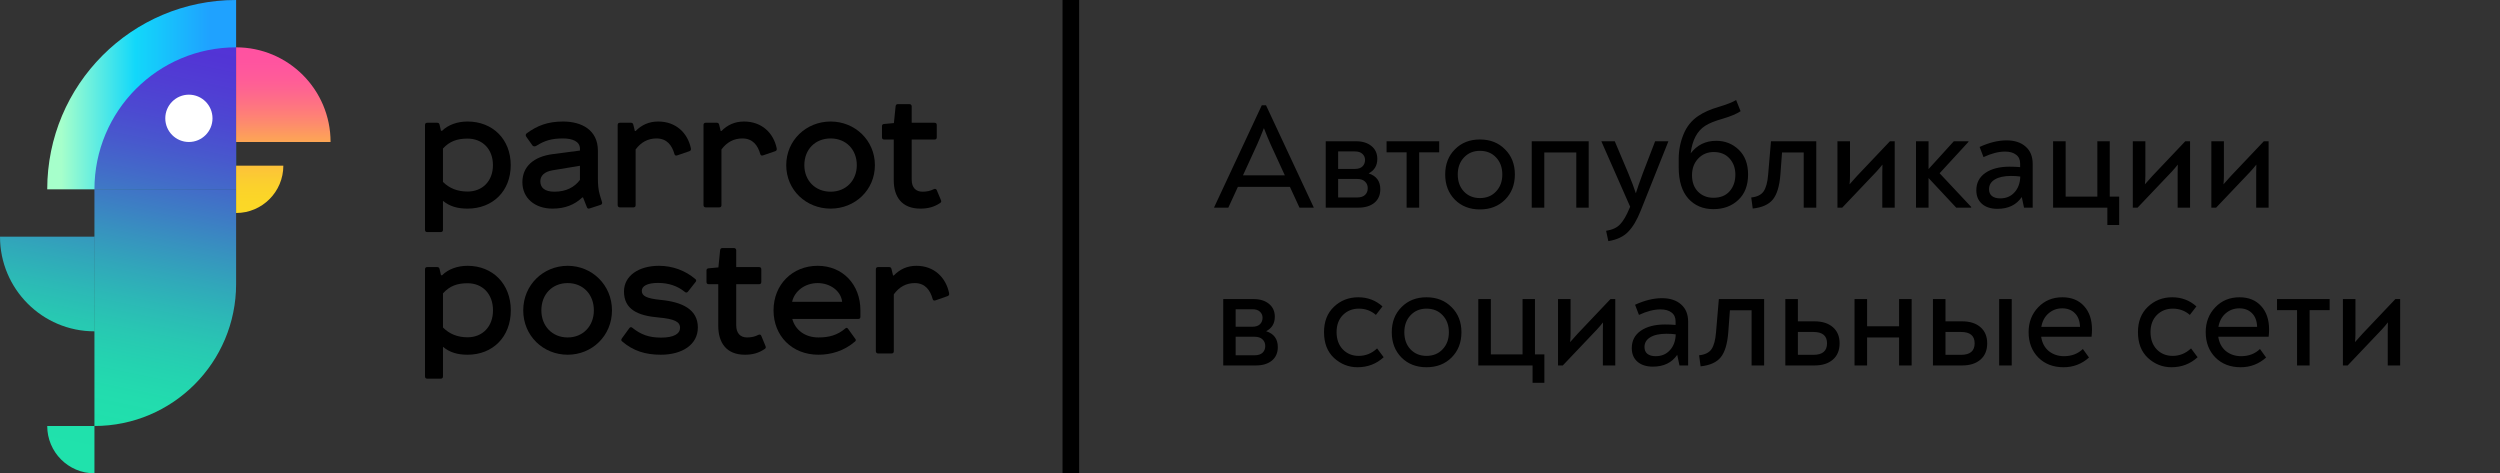 <svg width="301" height="57" viewBox="0 0 301 57" fill="none" xmlns="http://www.w3.org/2000/svg">
<rect x="0" y="0" width="301" height="57" fill="#333333" stroke="none"/>
<path d="M152.426 12.67L158.168 24.964V25H156.458L155.306 22.498H149.042L147.89 25H146.18V24.964L151.922 12.67H152.426ZM152.174 15.424C151.85 16.252 151.58 16.906 151.364 17.386L149.654 21.112H154.694L152.984 17.386C152.756 16.882 152.486 16.228 152.174 15.424ZM164.784 20.878C165.72 21.178 166.188 21.814 166.188 22.786C166.188 23.482 165.948 24.028 165.468 24.424C164.988 24.808 164.352 25 163.56 25H159.618V17.008H163.272C164.04 17.008 164.658 17.2 165.126 17.584C165.594 17.968 165.828 18.484 165.828 19.132C165.828 19.936 165.48 20.518 164.784 20.878ZM163.128 18.232H161.112V20.338H163.128C163.536 20.338 163.842 20.236 164.046 20.032C164.25 19.828 164.352 19.57 164.352 19.258C164.352 18.97 164.25 18.73 164.046 18.538C163.842 18.334 163.536 18.232 163.128 18.232ZM163.38 23.776C163.812 23.776 164.136 23.674 164.352 23.47C164.568 23.266 164.676 22.996 164.676 22.66C164.676 22.336 164.568 22.072 164.352 21.868C164.136 21.652 163.812 21.544 163.38 21.544H161.112V23.776H163.38ZM169.356 25V18.34H166.944V17.008H173.28V18.34H170.868V25H169.356ZM178.178 25.216C176.954 25.216 175.952 24.826 175.172 24.046C174.392 23.254 174.002 22.24 174.002 21.004C174.002 19.768 174.392 18.76 175.172 17.98C175.952 17.188 176.954 16.792 178.178 16.792C179.414 16.792 180.422 17.188 181.202 17.98C181.994 18.76 182.39 19.768 182.39 21.004C182.39 22.24 181.994 23.254 181.202 24.046C180.422 24.826 179.414 25.216 178.178 25.216ZM178.178 23.848C178.982 23.848 179.63 23.584 180.122 23.056C180.626 22.528 180.878 21.844 180.878 21.004C180.878 20.164 180.626 19.48 180.122 18.952C179.63 18.424 178.982 18.16 178.178 18.16C177.398 18.16 176.756 18.43 176.252 18.97C175.76 19.498 175.514 20.176 175.514 21.004C175.514 21.844 175.76 22.528 176.252 23.056C176.756 23.584 177.398 23.848 178.178 23.848ZM184.421 25V17.008H191.279V25H189.785V18.358H185.933V25H184.421ZM199.278 17.008H200.862V17.044L197.55 25.342C197.094 26.494 196.584 27.352 196.02 27.916C195.468 28.492 194.676 28.864 193.644 29.032L193.374 27.79C194.142 27.67 194.712 27.4 195.084 26.98C195.468 26.572 195.834 25.942 196.182 25.09L196.272 24.892L192.816 17.044V17.008H194.418L196.038 20.842C196.446 21.826 196.752 22.636 196.956 23.272C197.088 22.828 197.37 22.018 197.802 20.842L199.278 17.008ZM206.634 16.954C207.702 16.954 208.608 17.314 209.352 18.034C210.096 18.754 210.468 19.744 210.468 21.004C210.468 22.324 210.072 23.35 209.28 24.082C208.5 24.814 207.504 25.18 206.292 25.18C205.044 25.18 204.036 24.754 203.268 23.902C202.5 23.038 202.116 21.784 202.116 20.14V19.132C202.116 18.1 202.308 17.116 202.692 16.18C203.076 15.232 203.676 14.488 204.492 13.948C205.128 13.516 205.944 13.156 206.94 12.868C207.936 12.568 208.632 12.292 209.028 12.04L209.568 13.39C209.076 13.714 208.362 14.014 207.426 14.29C206.49 14.554 205.788 14.836 205.32 15.136C204.336 15.76 203.748 16.87 203.556 18.466C204.324 17.458 205.35 16.954 206.634 16.954ZM206.292 23.812C207.132 23.812 207.78 23.554 208.236 23.038C208.704 22.51 208.938 21.838 208.938 21.022C208.938 20.242 208.704 19.594 208.236 19.078C207.768 18.562 207.132 18.304 206.328 18.304C205.584 18.304 204.96 18.568 204.456 19.096C203.964 19.624 203.718 20.29 203.718 21.094C203.718 21.922 203.958 22.582 204.438 23.074C204.93 23.566 205.548 23.812 206.292 23.812ZM211.029 25.108L210.849 23.776C211.557 23.704 212.055 23.458 212.343 23.038C212.631 22.606 212.811 21.94 212.883 21.04L213.225 17.008H218.679V25H217.167V18.358H214.557L214.359 21.022C214.251 22.402 213.951 23.398 213.459 24.01C212.967 24.622 212.157 24.988 211.029 25.108ZM227.547 17.008H228.123V25H226.629V20.716C226.629 20.32 226.635 20.02 226.647 19.816C226.431 20.092 226.185 20.38 225.909 20.68L221.805 25H221.229V17.008H222.741V21.148C222.741 21.508 222.723 21.856 222.687 22.192C222.975 21.856 223.275 21.52 223.587 21.184L227.547 17.008ZM233.53 20.86L237.328 24.91V25H235.528L232.198 21.436V25H230.686V17.008H232.198V20.356L235.24 17.008H237.004V17.08L233.53 20.86ZM241.586 16.9C242.558 16.9 243.326 17.152 243.89 17.656C244.454 18.148 244.736 18.844 244.736 19.744V25H243.692L243.422 23.722C242.774 24.67 241.796 25.144 240.488 25.144C239.708 25.144 239.09 24.946 238.634 24.55C238.178 24.154 237.95 23.608 237.95 22.912C237.95 22.024 238.31 21.328 239.03 20.824C239.762 20.32 240.734 20.068 241.946 20.068C242.414 20.068 242.84 20.086 243.224 20.122V19.69C243.224 19.222 243.062 18.868 242.738 18.628C242.414 18.376 241.97 18.25 241.406 18.25C240.626 18.25 239.762 18.472 238.814 18.916L238.346 17.692C239.498 17.164 240.578 16.9 241.586 16.9ZM240.83 23.884C241.538 23.884 242.108 23.644 242.54 23.164C242.984 22.684 243.218 22.048 243.242 21.256C242.906 21.208 242.534 21.184 242.126 21.184C241.286 21.184 240.632 21.328 240.164 21.616C239.708 21.892 239.48 22.282 239.48 22.786C239.48 23.134 239.594 23.404 239.822 23.596C240.062 23.788 240.398 23.884 240.83 23.884ZM254.014 23.668H255.148V27.088H253.726V25H247.192V17.008H248.704V23.668H252.52V17.008H254.014V23.668ZM263.108 17.008H263.684V25H262.19V20.716C262.19 20.32 262.196 20.02 262.208 19.816C261.992 20.092 261.746 20.38 261.47 20.68L257.366 25H256.79V17.008H258.302V21.148C258.302 21.508 258.284 21.856 258.248 22.192C258.536 21.856 258.836 21.52 259.148 21.184L263.108 17.008ZM272.565 17.008H273.141V25H271.647V20.716C271.647 20.32 271.653 20.02 271.665 19.816C271.449 20.092 271.203 20.38 270.927 20.68L266.823 25H266.247V17.008H267.759V21.148C267.759 21.508 267.741 21.856 267.705 22.192C267.993 21.856 268.293 21.52 268.605 21.184L272.565 17.008ZM152.444 39.878C153.38 40.178 153.848 40.814 153.848 41.786C153.848 42.482 153.608 43.028 153.128 43.424C152.648 43.808 152.012 44 151.22 44H147.278V36.008H150.932C151.7 36.008 152.318 36.2 152.786 36.584C153.254 36.968 153.488 37.484 153.488 38.132C153.488 38.936 153.14 39.518 152.444 39.878ZM150.788 37.232H148.772V39.338H150.788C151.196 39.338 151.502 39.236 151.706 39.032C151.91 38.828 152.012 38.57 152.012 38.258C152.012 37.97 151.91 37.73 151.706 37.538C151.502 37.334 151.196 37.232 150.788 37.232ZM151.04 42.776C151.472 42.776 151.796 42.674 152.012 42.47C152.228 42.266 152.336 41.996 152.336 41.66C152.336 41.336 152.228 41.072 152.012 40.868C151.796 40.652 151.472 40.544 151.04 40.544H148.772V42.776H151.04ZM163.444 44.216C162.376 44.216 161.434 43.844 160.618 43.1C159.814 42.356 159.412 41.318 159.412 39.986C159.412 38.714 159.808 37.7 160.6 36.944C161.404 36.176 162.382 35.792 163.534 35.792C164.662 35.792 165.634 36.158 166.45 36.89L165.658 37.916C165.082 37.412 164.398 37.16 163.606 37.16C162.838 37.16 162.196 37.418 161.68 37.934C161.176 38.45 160.924 39.134 160.924 39.986C160.924 40.85 161.176 41.546 161.68 42.074C162.184 42.59 162.82 42.848 163.588 42.848C164.428 42.848 165.166 42.548 165.802 41.948L166.594 43.01C165.718 43.814 164.668 44.216 163.444 44.216ZM171.745 44.216C170.521 44.216 169.519 43.826 168.739 43.046C167.959 42.254 167.569 41.24 167.569 40.004C167.569 38.768 167.959 37.76 168.739 36.98C169.519 36.188 170.521 35.792 171.745 35.792C172.981 35.792 173.989 36.188 174.769 36.98C175.561 37.76 175.957 38.768 175.957 40.004C175.957 41.24 175.561 42.254 174.769 43.046C173.989 43.826 172.981 44.216 171.745 44.216ZM171.745 42.848C172.549 42.848 173.197 42.584 173.689 42.056C174.193 41.528 174.445 40.844 174.445 40.004C174.445 39.164 174.193 38.48 173.689 37.952C173.197 37.424 172.549 37.16 171.745 37.16C170.965 37.16 170.323 37.43 169.819 37.97C169.327 38.498 169.081 39.176 169.081 40.004C169.081 40.844 169.327 41.528 169.819 42.056C170.323 42.584 170.965 42.848 171.745 42.848ZM184.809 42.668H185.943V46.088H184.521V44H177.987V36.008H179.499V42.668H183.315V36.008H184.809V42.668ZM193.903 36.008H194.479V44H192.985V39.716C192.985 39.32 192.991 39.02 193.003 38.816C192.787 39.092 192.541 39.38 192.265 39.68L188.161 44H187.585V36.008H189.097V40.148C189.097 40.508 189.079 40.856 189.043 41.192C189.331 40.856 189.631 40.52 189.943 40.184L193.903 36.008ZM200.102 35.9C201.074 35.9 201.842 36.152 202.406 36.656C202.97 37.148 203.252 37.844 203.252 38.744V44H202.208L201.938 42.722C201.29 43.67 200.312 44.144 199.004 44.144C198.224 44.144 197.606 43.946 197.15 43.55C196.694 43.154 196.466 42.608 196.466 41.912C196.466 41.024 196.826 40.328 197.546 39.824C198.278 39.32 199.25 39.068 200.462 39.068C200.93 39.068 201.356 39.086 201.74 39.122V38.69C201.74 38.222 201.578 37.868 201.254 37.628C200.93 37.376 200.486 37.25 199.922 37.25C199.142 37.25 198.278 37.472 197.33 37.916L196.862 36.692C198.014 36.164 199.094 35.9 200.102 35.9ZM199.346 42.884C200.054 42.884 200.624 42.644 201.056 42.164C201.5 41.684 201.734 41.048 201.758 40.256C201.422 40.208 201.05 40.184 200.642 40.184C199.802 40.184 199.148 40.328 198.68 40.616C198.224 40.892 197.996 41.282 197.996 41.786C197.996 42.134 198.11 42.404 198.338 42.596C198.578 42.788 198.914 42.884 199.346 42.884ZM204.753 44.108L204.573 42.776C205.281 42.704 205.779 42.458 206.067 42.038C206.355 41.606 206.535 40.94 206.607 40.04L206.949 36.008H212.403V44H210.891V37.358H208.281L208.083 40.022C207.975 41.402 207.675 42.398 207.183 43.01C206.691 43.622 205.881 43.988 204.753 44.108ZM218.482 38.69C219.406 38.69 220.138 38.924 220.678 39.392C221.218 39.86 221.488 40.508 221.488 41.336C221.488 42.176 221.218 42.83 220.678 43.298C220.138 43.766 219.406 44 218.482 44H214.954V36.008H216.466V38.69H218.482ZM218.338 42.722C219.43 42.722 219.976 42.26 219.976 41.336C219.976 40.424 219.43 39.968 218.338 39.968H216.466V42.722H218.338ZM228.65 36.008H230.162V44H228.65V40.634H224.798V44H223.286V36.008H224.798V39.284H228.65V36.008ZM236.253 38.69C237.177 38.69 237.909 38.924 238.449 39.392C238.989 39.86 239.259 40.508 239.259 41.336C239.259 42.176 238.989 42.83 238.449 43.298C237.909 43.766 237.177 44 236.253 44H232.725V36.008H234.237V38.69H236.253ZM240.699 36.008H242.211V44H240.699V36.008ZM236.109 42.722C237.201 42.722 237.747 42.26 237.747 41.336C237.747 40.424 237.201 39.968 236.109 39.968H234.237V42.722H236.109ZM248.312 35.792C249.416 35.792 250.286 36.146 250.922 36.854C251.558 37.55 251.876 38.492 251.876 39.68C251.876 39.968 251.858 40.256 251.822 40.544H245.756C245.864 41.276 246.17 41.852 246.674 42.272C247.19 42.68 247.802 42.884 248.51 42.884C249.422 42.884 250.178 42.596 250.778 42.02L251.516 43.046C250.64 43.826 249.62 44.216 248.456 44.216C247.208 44.216 246.194 43.826 245.414 43.046C244.634 42.254 244.244 41.234 244.244 39.986C244.244 38.798 244.628 37.802 245.396 36.998C246.164 36.194 247.136 35.792 248.312 35.792ZM248.294 37.124C247.658 37.124 247.106 37.328 246.638 37.736C246.182 38.132 245.894 38.672 245.774 39.356H250.436C250.412 38.636 250.202 38.084 249.806 37.7C249.422 37.316 248.918 37.124 248.294 37.124ZM261.442 44.216C260.374 44.216 259.432 43.844 258.616 43.1C257.812 42.356 257.41 41.318 257.41 39.986C257.41 38.714 257.806 37.7 258.598 36.944C259.402 36.176 260.38 35.792 261.532 35.792C262.66 35.792 263.632 36.158 264.448 36.89L263.656 37.916C263.08 37.412 262.396 37.16 261.604 37.16C260.836 37.16 260.194 37.418 259.678 37.934C259.174 38.45 258.922 39.134 258.922 39.986C258.922 40.85 259.174 41.546 259.678 42.074C260.182 42.59 260.818 42.848 261.586 42.848C262.426 42.848 263.164 42.548 263.8 41.948L264.592 43.01C263.716 43.814 262.666 44.216 261.442 44.216ZM269.635 35.792C270.739 35.792 271.609 36.146 272.245 36.854C272.881 37.55 273.199 38.492 273.199 39.68C273.199 39.968 273.181 40.256 273.145 40.544H267.079C267.187 41.276 267.493 41.852 267.997 42.272C268.513 42.68 269.125 42.884 269.833 42.884C270.745 42.884 271.501 42.596 272.101 42.02L272.839 43.046C271.963 43.826 270.943 44.216 269.779 44.216C268.531 44.216 267.517 43.826 266.737 43.046C265.957 42.254 265.567 41.234 265.567 39.986C265.567 38.798 265.951 37.802 266.719 36.998C267.487 36.194 268.459 35.792 269.635 35.792ZM269.617 37.124C268.981 37.124 268.429 37.328 267.961 37.736C267.505 38.132 267.217 38.672 267.097 39.356H271.759C271.735 38.636 271.525 38.084 271.129 37.7C270.745 37.316 270.241 37.124 269.617 37.124ZM276.565 44V37.34H274.153V36.008H280.489V37.34H278.077V44H276.565ZM288.403 36.008H288.979V44H287.485V39.716C287.485 39.32 287.491 39.02 287.503 38.816C287.287 39.092 287.041 39.38 286.765 39.68L282.661 44H282.085V36.008H283.597V40.148C283.597 40.508 283.579 40.856 283.543 41.192C283.831 40.856 284.131 40.52 284.443 40.184L288.403 36.008Z" fill="black"/>
<path d="M53.071 27.941C53.239 27.941 53.332 27.847 53.332 27.679V24.183C54.152 24.856 55.102 25.118 56.294 25.118C59.312 25.118 61.492 23.024 61.492 19.884C61.492 16.743 59.294 14.631 56.294 14.631C55.102 14.631 53.984 15.005 53.221 15.753L53.09 15.734L52.922 15.005C52.885 14.855 52.792 14.781 52.643 14.781H51.432C51.264 14.781 51.171 14.874 51.171 15.042V27.679C51.171 27.847 51.264 27.941 51.432 27.941H53.071ZM53.332 17.884C54.133 17.005 55.046 16.687 56.294 16.687C58.064 16.687 59.35 17.921 59.35 19.884C59.35 21.828 58.064 23.062 56.294 23.062C55.084 23.062 54.096 22.669 53.332 21.903V17.884Z" fill="black"/>
<path d="M70.198 23.772L70.664 24.95C70.72 25.099 70.832 25.155 70.981 25.099L72.303 24.669C72.508 24.613 72.527 24.445 72.471 24.296L72.229 23.51C72.024 22.837 71.987 22.146 71.987 21.398V18.145C71.987 15.622 69.993 14.631 67.795 14.631C65.932 14.631 64.665 15.136 63.417 16.052C63.286 16.145 63.249 16.332 63.379 16.482L64.106 17.51C64.199 17.641 64.404 17.659 64.553 17.566C65.596 16.912 66.435 16.669 67.795 16.669C68.913 16.669 69.826 17.024 69.826 17.902V18.127L66.547 18.557C64.255 18.856 62.895 20.052 62.895 21.94C62.895 23.847 64.385 25.118 66.528 25.118C68.018 25.118 69.192 24.651 70.105 23.772H70.198ZM69.826 21.66C69.173 22.538 68.167 23.08 66.751 23.08C65.578 23.08 65.056 22.594 65.056 21.828C65.056 21.174 65.522 20.669 66.547 20.501L69.826 19.959V21.66Z" fill="black"/>
<path d="M74.629 14.781C74.461 14.781 74.368 14.874 74.368 15.042V24.707C74.368 24.875 74.498 24.968 74.629 24.968H76.268C76.436 24.968 76.529 24.875 76.529 24.707V17.996C77.181 17.117 78.019 16.669 79.044 16.669C80.292 16.669 80.907 17.491 81.205 18.557C81.261 18.725 81.373 18.762 81.54 18.706L83.012 18.201C83.161 18.145 83.217 18.033 83.18 17.846C82.789 15.996 81.373 14.631 79.249 14.631C78.131 14.631 77.256 15.042 76.529 15.771H76.436L76.25 15.005C76.212 14.855 76.119 14.781 75.989 14.781H74.629Z" fill="black"/>
<path d="M84.963 14.781C84.795 14.781 84.702 14.874 84.702 15.042V24.707C84.702 24.875 84.832 24.968 84.963 24.968H86.602C86.77 24.968 86.863 24.875 86.863 24.707V17.996C87.515 17.117 88.353 16.669 89.378 16.669C90.626 16.669 91.241 17.491 91.539 18.557C91.595 18.725 91.707 18.762 91.874 18.706L93.346 18.201C93.495 18.145 93.551 18.033 93.514 17.846C93.123 15.996 91.707 14.631 89.583 14.631C88.465 14.631 87.59 15.042 86.863 15.771H86.77L86.584 15.005C86.546 14.855 86.453 14.781 86.323 14.781H84.963Z" fill="black"/>
<path d="M100.01 16.669C101.854 16.669 103.159 17.996 103.159 19.884C103.159 21.735 101.854 23.08 100.01 23.08C98.147 23.08 96.843 21.735 96.843 19.884C96.843 17.996 98.147 16.669 100.01 16.669ZM94.663 19.884C94.663 22.893 97.067 25.118 100.01 25.118C102.935 25.118 105.338 22.893 105.338 19.884C105.338 16.893 102.935 14.631 100.01 14.631C97.067 14.631 94.663 16.893 94.663 19.884Z" fill="black"/>
<path d="M107.626 14.818L106.415 14.93C106.266 14.949 106.191 15.042 106.191 15.173V16.538C106.191 16.706 106.284 16.799 106.452 16.799H107.607V21.697C107.607 23.697 108.576 25.118 110.812 25.118C111.762 25.118 112.47 24.912 113.159 24.464C113.327 24.37 113.364 24.258 113.289 24.09L112.786 22.893C112.731 22.763 112.619 22.688 112.414 22.781C112.023 22.987 111.575 23.08 111.072 23.08C110.271 23.08 109.768 22.594 109.768 21.641V16.799H112.526C112.693 16.799 112.786 16.706 112.786 16.538V15.042C112.786 14.874 112.693 14.781 112.526 14.781H109.768V12.799C109.768 12.631 109.638 12.537 109.508 12.537H108.092C107.943 12.537 107.849 12.631 107.831 12.799L107.626 14.818Z" fill="black"/>
<path d="M53.073 45.59C53.241 45.59 53.334 45.495 53.334 45.323V41.755C54.154 42.442 55.105 42.709 56.299 42.709C59.319 42.709 61.501 40.572 61.501 37.366C61.501 34.16 59.301 32.003 56.299 32.003C55.105 32.003 53.987 32.385 53.222 33.148L53.092 33.129L52.924 32.385C52.887 32.232 52.793 32.156 52.644 32.156H51.432C51.264 32.156 51.171 32.251 51.171 32.423V45.323C51.171 45.495 51.264 45.59 51.432 45.59H53.073ZM53.334 35.324C54.136 34.427 55.05 34.102 56.299 34.102C58.07 34.102 59.357 35.362 59.357 37.366C59.357 39.35 58.07 40.61 56.299 40.61C55.087 40.61 54.099 40.209 53.334 39.427V35.324Z" fill="black"/>
<path d="M68.35 34.083C70.195 34.083 71.501 35.438 71.501 37.366C71.501 39.255 70.195 40.629 68.35 40.629C66.485 40.629 65.18 39.255 65.18 37.366C65.18 35.438 66.485 34.083 68.35 34.083ZM62.998 37.366C62.998 40.438 65.403 42.709 68.35 42.709C71.277 42.709 73.682 40.438 73.682 37.366C73.682 34.312 71.277 32.003 68.35 32.003C65.403 32.003 62.998 34.312 62.998 37.366Z" fill="black"/>
<path d="M79.342 32.003C76.9 32.003 75.128 33.206 75.128 35.095C75.128 37.251 76.788 38.014 79.286 38.224C81.169 38.396 81.878 38.721 81.878 39.465C81.878 40.171 81.169 40.648 79.603 40.648C78.13 40.648 77.161 40.285 76.135 39.465C76.005 39.35 75.874 39.369 75.762 39.522L74.886 40.724C74.774 40.877 74.774 41.01 74.904 41.106C76.247 42.251 77.701 42.709 79.566 42.709C82.12 42.709 84.022 41.507 84.022 39.427C84.022 37.251 82.139 36.354 79.529 36.106C77.832 35.934 77.272 35.629 77.272 35.018C77.272 34.427 77.962 34.064 79.23 34.064C80.517 34.064 81.598 34.446 82.437 35.133C82.587 35.267 82.717 35.247 82.829 35.114L83.761 33.931C83.855 33.797 83.836 33.683 83.705 33.587C82.512 32.576 80.983 32.003 79.342 32.003Z" fill="black"/>
<path d="M86.496 32.194L85.284 32.309C85.135 32.328 85.061 32.423 85.061 32.557V33.95C85.061 34.122 85.154 34.217 85.322 34.217H86.478V39.217C86.478 41.258 87.447 42.709 89.685 42.709C90.636 42.709 91.344 42.499 92.034 42.041C92.202 41.946 92.239 41.831 92.165 41.659L91.661 40.438C91.605 40.304 91.493 40.228 91.288 40.324C90.897 40.533 90.449 40.629 89.946 40.629C89.144 40.629 88.641 40.133 88.641 39.159V34.217H91.4C91.568 34.217 91.661 34.122 91.661 33.95V32.423C91.661 32.251 91.568 32.156 91.4 32.156H88.641V30.133C88.641 29.962 88.51 29.866 88.38 29.866H86.963C86.813 29.866 86.72 29.962 86.701 30.133L86.496 32.194Z" fill="black"/>
<path d="M102.084 39.56C101.99 39.446 101.879 39.446 101.785 39.541C100.816 40.362 99.809 40.629 98.541 40.629C96.9 40.629 95.744 39.713 95.39 38.396H103.37C103.519 38.396 103.594 38.301 103.594 38.129V37.366C103.594 34.255 101.468 32.003 98.448 32.003C95.409 32.003 93.134 34.255 93.134 37.366C93.134 40.438 95.353 42.709 98.541 42.709C100.033 42.709 101.618 42.27 102.96 41.106C103.053 41.01 103.072 40.896 102.979 40.8L102.084 39.56ZM98.448 34.083C99.921 34.083 101.245 34.999 101.394 36.335H95.371C95.669 35.018 96.937 34.083 98.448 34.083Z" fill="black"/>
<path d="M105.713 32.156C105.545 32.156 105.452 32.251 105.452 32.423V42.289C105.452 42.461 105.582 42.556 105.713 42.556H107.353C107.521 42.556 107.615 42.461 107.615 42.289V35.438C108.267 34.541 109.106 34.083 110.132 34.083C111.381 34.083 111.996 34.923 112.295 36.011C112.351 36.182 112.462 36.221 112.63 36.163L114.103 35.648C114.252 35.591 114.308 35.476 114.271 35.286C113.88 33.396 112.462 32.003 110.337 32.003C109.218 32.003 108.342 32.423 107.615 33.167H107.521L107.335 32.385C107.298 32.232 107.204 32.156 107.074 32.156H105.713Z" fill="black"/>
<path d="M28.428 1.93453e-05C15.868 1.91952e-05 5.686 10.206 5.686 22.795L28.428 22.795L28.428 1.93453e-05Z" fill="url(#paint0_linear_111_230)"/>
<path d="M5.686 51.289C5.686 54.436 8.231 56.988 11.371 56.988L11.371 51.289H5.686Z" fill="url(#paint1_linear_111_230)"/>
<path d="M11.371 51.289C20.792 51.289 28.428 43.635 28.428 34.193H11.371V51.289Z" fill="url(#paint2_linear_111_230)"/>
<path d="M28.428 5.699C19.008 5.699 11.371 13.353 11.371 22.795H28.428V5.699Z" fill="url(#paint3_linear_111_230)"/>
<path d="M11.371 22.795H28.428V34.193H11.371L11.371 22.795Z" fill="url(#paint4_linear_111_230)"/>
<path d="M0 28.494C-5.49036e-07 34.789 5.091 39.892 11.371 39.892L11.371 28.494H0Z" fill="url(#paint5_linear_111_230)"/>
<path d="M11.371 28.494H17.057V39.892H11.371L11.371 28.494Z" fill="url(#paint6_linear_111_230)"/>
<path d="M39.8 17.096C39.8 10.802 34.709 5.699 28.428 5.699V17.096H39.8Z" fill="url(#paint7_linear_111_230)"/>
<path d="M28.428 25.645C31.569 25.645 34.114 23.093 34.114 19.946H28.428L28.428 25.645Z" fill="url(#paint8_linear_111_230)"/>
<ellipse cx="22.743" cy="14.247" rx="2.843" ry="2.849" fill="white"/>
<line x1="128.928" y1="4.37114e-08" x2="128.928" y2="56.988" stroke="black" stroke-width="2"/>
<defs>
<linearGradient id="paint0_linear_111_230" x1="25.196" y1="22.795" x2="7.385" y2="22.795" gradientUnits="userSpaceOnUse">
<stop stop-color="#1FA2FF"/>
<stop offset="0.5" stop-color="#12D8FA"/>
<stop offset="1" stop-color="#A6FFCB"/>
</linearGradient>
<linearGradient id="paint1_linear_111_230" x1="1.819" y1="52.642" x2="13.415" y2="-3.072" gradientUnits="userSpaceOnUse">
<stop stop-color="#20E2AC"/>
<stop offset="0.067" stop-color="#20E0AC"/>
<stop offset="0.133" stop-color="#22DCAE"/>
<stop offset="0.2" stop-color="#24D3B0"/>
<stop offset="0.267" stop-color="#28C8B2"/>
<stop offset="0.333" stop-color="#2CB9B6"/>
<stop offset="0.4" stop-color="#31A7BA"/>
<stop offset="0.467" stop-color="#3793BF"/>
<stop offset="0.533" stop-color="#3D7EC4"/>
<stop offset="0.6" stop-color="#436AC9"/>
<stop offset="0.667" stop-color="#4858CD"/>
<stop offset="0.733" stop-color="#4C49D1"/>
<stop offset="0.8" stop-color="#503ED3"/>
<stop offset="0.867" stop-color="#5235D5"/>
<stop offset="0.933" stop-color="#5431D7"/>
<stop offset="1" stop-color="#542FD7"/>
</linearGradient>
<linearGradient id="paint2_linear_111_230" x1="1.819" y1="52.642" x2="13.415" y2="-3.072" gradientUnits="userSpaceOnUse">
<stop stop-color="#20E2AC"/>
<stop offset="0.067" stop-color="#20E0AC"/>
<stop offset="0.133" stop-color="#22DCAE"/>
<stop offset="0.2" stop-color="#24D3B0"/>
<stop offset="0.267" stop-color="#28C8B2"/>
<stop offset="0.333" stop-color="#2CB9B6"/>
<stop offset="0.4" stop-color="#31A7BA"/>
<stop offset="0.467" stop-color="#3793BF"/>
<stop offset="0.533" stop-color="#3D7EC4"/>
<stop offset="0.6" stop-color="#436AC9"/>
<stop offset="0.667" stop-color="#4858CD"/>
<stop offset="0.733" stop-color="#4C49D1"/>
<stop offset="0.8" stop-color="#503ED3"/>
<stop offset="0.867" stop-color="#5235D5"/>
<stop offset="0.933" stop-color="#5431D7"/>
<stop offset="1" stop-color="#542FD7"/>
</linearGradient>
<linearGradient id="paint3_linear_111_230" x1="1.819" y1="52.642" x2="13.415" y2="-3.072" gradientUnits="userSpaceOnUse">
<stop stop-color="#20E2AC"/>
<stop offset="0.067" stop-color="#20E0AC"/>
<stop offset="0.133" stop-color="#22DCAE"/>
<stop offset="0.2" stop-color="#24D3B0"/>
<stop offset="0.267" stop-color="#28C8B2"/>
<stop offset="0.333" stop-color="#2CB9B6"/>
<stop offset="0.4" stop-color="#31A7BA"/>
<stop offset="0.467" stop-color="#3793BF"/>
<stop offset="0.533" stop-color="#3D7EC4"/>
<stop offset="0.6" stop-color="#436AC9"/>
<stop offset="0.667" stop-color="#4858CD"/>
<stop offset="0.733" stop-color="#4C49D1"/>
<stop offset="0.8" stop-color="#503ED3"/>
<stop offset="0.867" stop-color="#5235D5"/>
<stop offset="0.933" stop-color="#5431D7"/>
<stop offset="1" stop-color="#542FD7"/>
</linearGradient>
<linearGradient id="paint4_linear_111_230" x1="1.819" y1="52.642" x2="13.415" y2="-3.072" gradientUnits="userSpaceOnUse">
<stop stop-color="#20E2AC"/>
<stop offset="0.067" stop-color="#20E0AC"/>
<stop offset="0.133" stop-color="#22DCAE"/>
<stop offset="0.2" stop-color="#24D3B0"/>
<stop offset="0.267" stop-color="#28C8B2"/>
<stop offset="0.333" stop-color="#2CB9B6"/>
<stop offset="0.4" stop-color="#31A7BA"/>
<stop offset="0.467" stop-color="#3793BF"/>
<stop offset="0.533" stop-color="#3D7EC4"/>
<stop offset="0.6" stop-color="#436AC9"/>
<stop offset="0.667" stop-color="#4858CD"/>
<stop offset="0.733" stop-color="#4C49D1"/>
<stop offset="0.8" stop-color="#503ED3"/>
<stop offset="0.867" stop-color="#5235D5"/>
<stop offset="0.933" stop-color="#5431D7"/>
<stop offset="1" stop-color="#542FD7"/>
</linearGradient>
<linearGradient id="paint5_linear_111_230" x1="1.819" y1="52.642" x2="13.415" y2="-3.072" gradientUnits="userSpaceOnUse">
<stop stop-color="#20E2AC"/>
<stop offset="0.067" stop-color="#20E0AC"/>
<stop offset="0.133" stop-color="#22DCAE"/>
<stop offset="0.2" stop-color="#24D3B0"/>
<stop offset="0.267" stop-color="#28C8B2"/>
<stop offset="0.333" stop-color="#2CB9B6"/>
<stop offset="0.4" stop-color="#31A7BA"/>
<stop offset="0.467" stop-color="#3793BF"/>
<stop offset="0.533" stop-color="#3D7EC4"/>
<stop offset="0.6" stop-color="#436AC9"/>
<stop offset="0.667" stop-color="#4858CD"/>
<stop offset="0.733" stop-color="#4C49D1"/>
<stop offset="0.8" stop-color="#503ED3"/>
<stop offset="0.867" stop-color="#5235D5"/>
<stop offset="0.933" stop-color="#5431D7"/>
<stop offset="1" stop-color="#542FD7"/>
</linearGradient>
<linearGradient id="paint6_linear_111_230" x1="1.819" y1="52.642" x2="13.415" y2="-3.072" gradientUnits="userSpaceOnUse">
<stop stop-color="#20E2AC"/>
<stop offset="0.067" stop-color="#20E0AC"/>
<stop offset="0.133" stop-color="#22DCAE"/>
<stop offset="0.2" stop-color="#24D3B0"/>
<stop offset="0.267" stop-color="#28C8B2"/>
<stop offset="0.333" stop-color="#2CB9B6"/>
<stop offset="0.4" stop-color="#31A7BA"/>
<stop offset="0.467" stop-color="#3793BF"/>
<stop offset="0.533" stop-color="#3D7EC4"/>
<stop offset="0.6" stop-color="#436AC9"/>
<stop offset="0.667" stop-color="#4858CD"/>
<stop offset="0.733" stop-color="#4C49D1"/>
<stop offset="0.8" stop-color="#503ED3"/>
<stop offset="0.867" stop-color="#5235D5"/>
<stop offset="0.933" stop-color="#5431D7"/>
<stop offset="1" stop-color="#542FD7"/>
</linearGradient>
<linearGradient id="paint7_linear_111_230" x1="42.424" y1="5.699" x2="42.424" y2="25.645" gradientUnits="userSpaceOnUse">
<stop stop-color="#FF52A1"/>
<stop offset="0.067" stop-color="#FF53A0"/>
<stop offset="0.133" stop-color="#FF579D"/>
<stop offset="0.2" stop-color="#FF5D97"/>
<stop offset="0.267" stop-color="#FE668F"/>
<stop offset="0.333" stop-color="#FE7184"/>
<stop offset="0.4" stop-color="#FE7E78"/>
<stop offset="0.467" stop-color="#FD8D6B"/>
<stop offset="0.533" stop-color="#FD9D5C"/>
<stop offset="0.6" stop-color="#FCAC4F"/>
<stop offset="0.667" stop-color="#FCB943"/>
<stop offset="0.733" stop-color="#FCC438"/>
<stop offset="0.8" stop-color="#FBCD30"/>
<stop offset="0.867" stop-color="#FBD32A"/>
<stop offset="0.933" stop-color="#FBD727"/>
<stop offset="1" stop-color="#FBD826"/>
</linearGradient>
<linearGradient id="paint8_linear_111_230" x1="42.424" y1="5.699" x2="42.424" y2="25.645" gradientUnits="userSpaceOnUse">
<stop stop-color="#FF52A1"/>
<stop offset="0.067" stop-color="#FF53A0"/>
<stop offset="0.133" stop-color="#FF579D"/>
<stop offset="0.2" stop-color="#FF5D97"/>
<stop offset="0.267" stop-color="#FE668F"/>
<stop offset="0.333" stop-color="#FE7184"/>
<stop offset="0.4" stop-color="#FE7E78"/>
<stop offset="0.467" stop-color="#FD8D6B"/>
<stop offset="0.533" stop-color="#FD9D5C"/>
<stop offset="0.6" stop-color="#FCAC4F"/>
<stop offset="0.667" stop-color="#FCB943"/>
<stop offset="0.733" stop-color="#FCC438"/>
<stop offset="0.8" stop-color="#FBCD30"/>
<stop offset="0.867" stop-color="#FBD32A"/>
<stop offset="0.933" stop-color="#FBD727"/>
<stop offset="1" stop-color="#FBD826"/>
</linearGradient>
</defs>
</svg>
